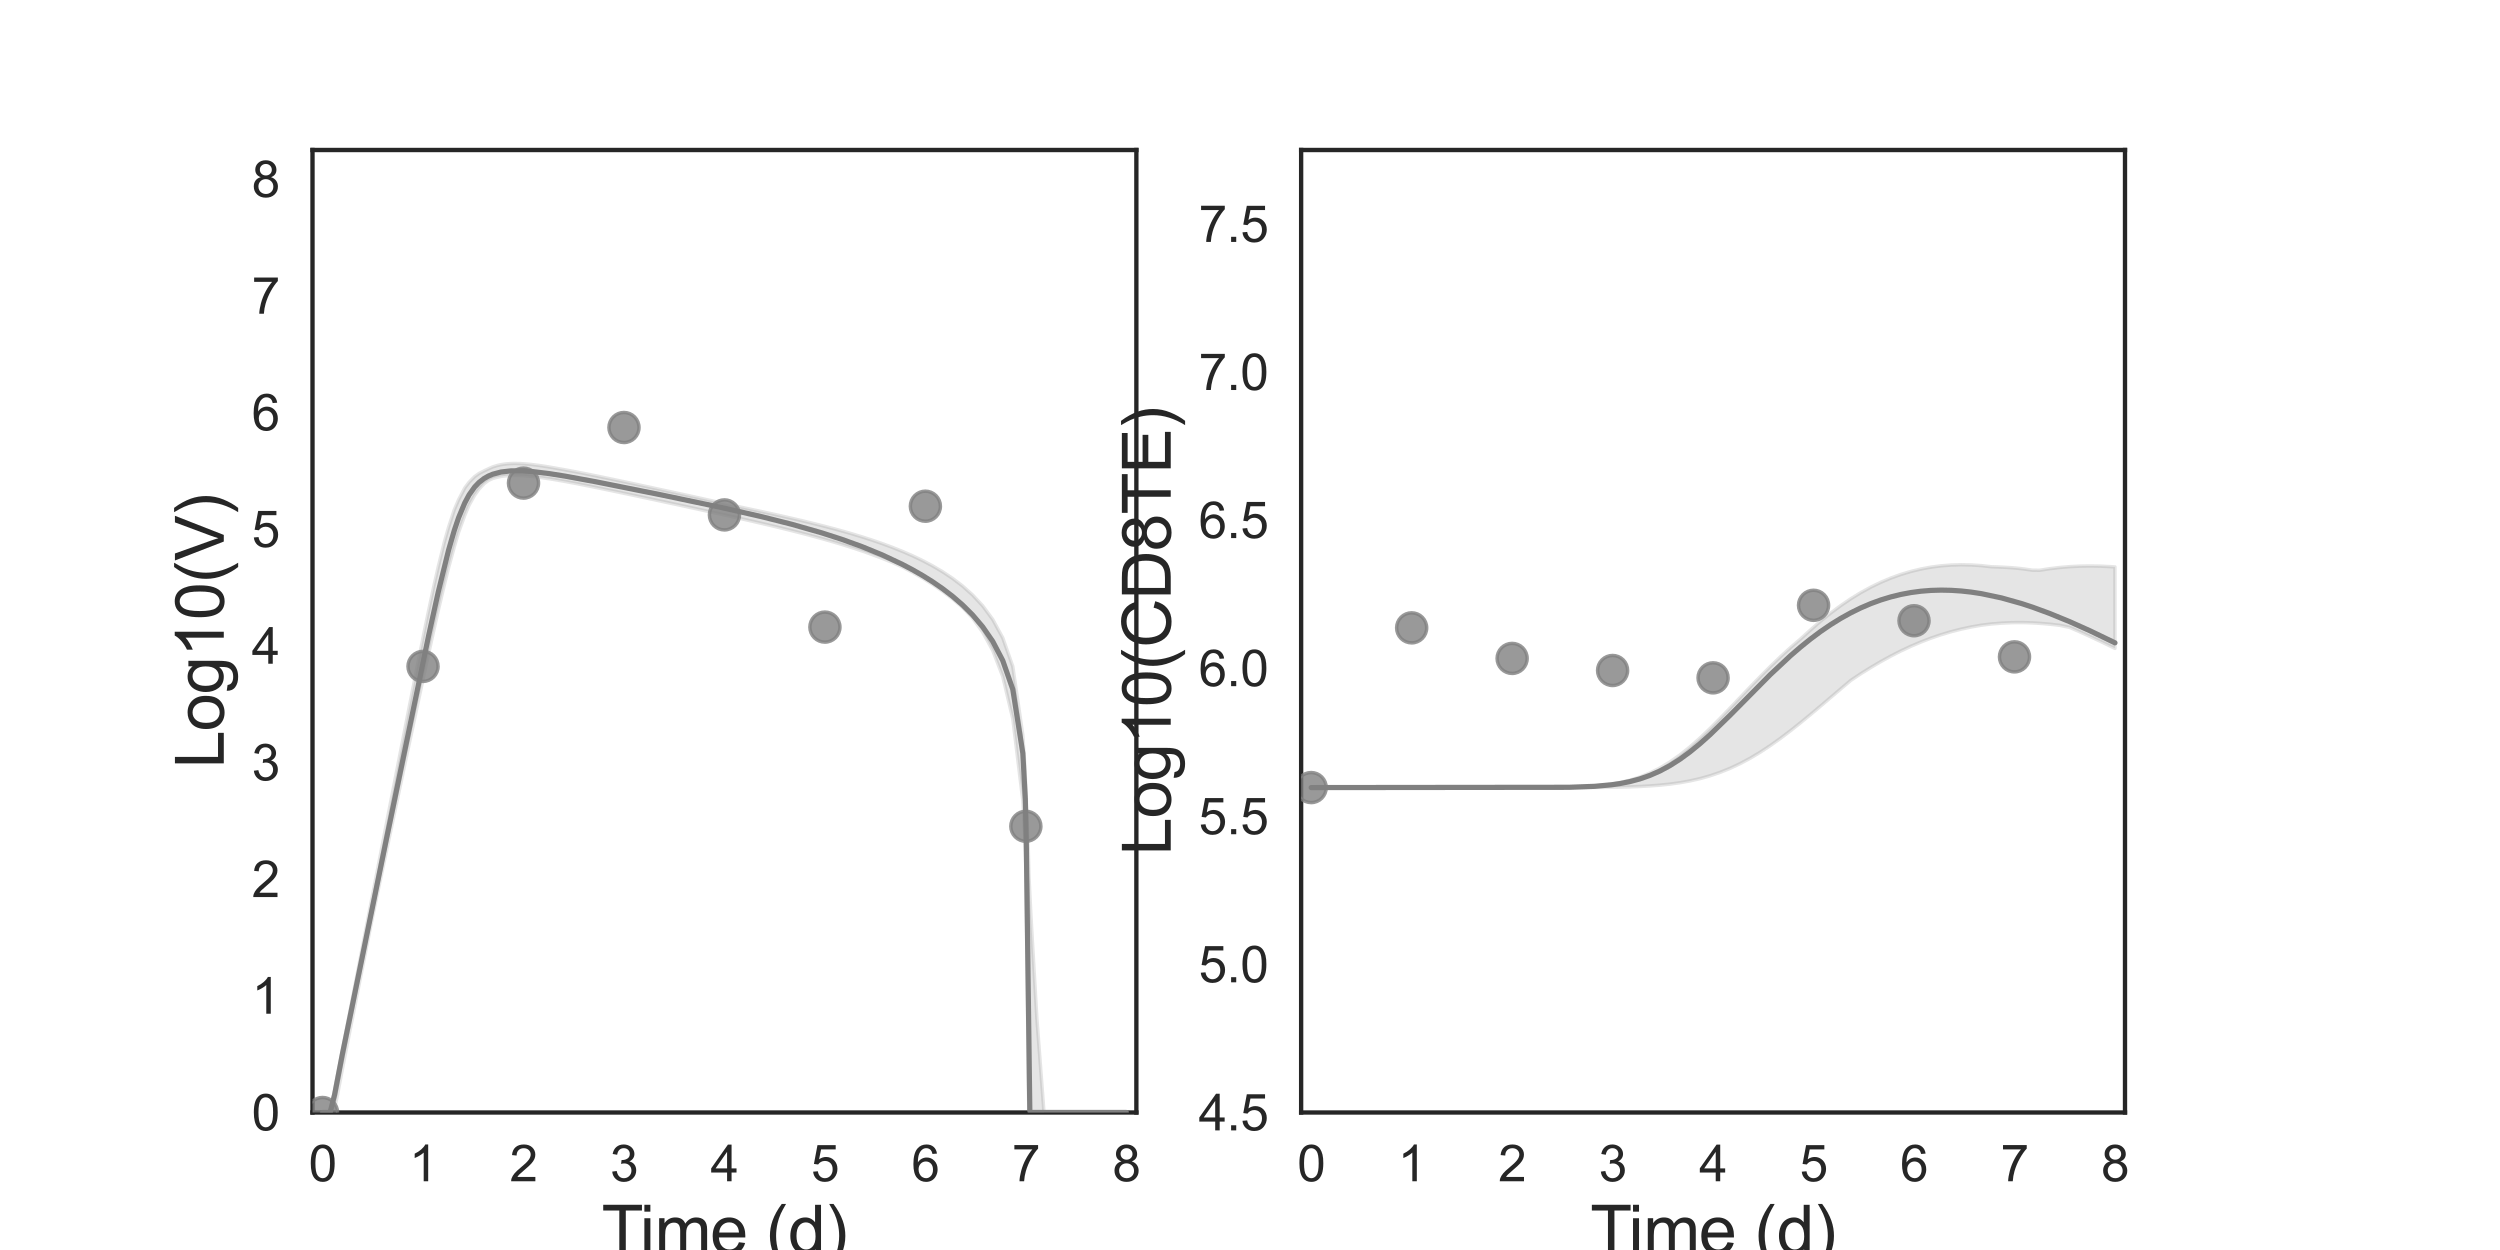 <?xml version="1.0" encoding="utf-8" standalone="no"?>
<!DOCTYPE svg PUBLIC "-//W3C//DTD SVG 1.1//EN"
  "http://www.w3.org/Graphics/SVG/1.1/DTD/svg11.dtd">
<svg xmlns:xlink="http://www.w3.org/1999/xlink" width="720pt" height="360pt" viewBox="0 0 720 360" xmlns="http://www.w3.org/2000/svg" version="1.1">
 <defs>
  <style type="text/css">*{stroke-linejoin: round; stroke-linecap: butt}</style>
 </defs>
 <g id="figure_1">
  <g id="patch_1">
   <path d="M 0 360 
L 720 360 
L 720 0 
L 0 0 
z
" style="fill: #ffffff"/>
  </g>
  <g id="axes_1">
   <g id="patch_2">
    <path d="M 90 320.4 
L 327.273 320.4 
L 327.273 43.2 
L 90 43.2 
z
" style="fill: #ffffff"/>
   </g>
   <g id="matplotlib.axis_1">
    <g id="xtick_1">
     <g id="text_1">
      <!-- 0 -->
      <g style="fill: #262626" transform="translate(88.89 340.207) scale(0.144 -0.144)">
       <defs>
        <path id="ArialMT-30" d="M 266 2259 
Q 266 3072 433 3567 
Q 600 4063 929 4331 
Q 1259 4600 1759 4600 
Q 2128 4600 2406 4451 
Q 2684 4303 2865 4023 
Q 3047 3744 3150 3342 
Q 3253 2941 3253 2259 
Q 3253 1453 3087 958 
Q 2922 463 2592 192 
Q 2263 -78 1759 -78 
Q 1097 -78 719 397 
Q 266 969 266 2259 
z
M 844 2259 
Q 844 1131 1108 757 
Q 1372 384 1759 384 
Q 2147 384 2411 759 
Q 2675 1134 2675 2259 
Q 2675 3391 2411 3762 
Q 2147 4134 1753 4134 
Q 1366 4134 1134 3806 
Q 844 3388 844 2259 
z
" transform="scale(0.016)"/>
       </defs>
       <use xlink:href="#ArialMT-30"/>
      </g>
     </g>
    </g>
    <g id="xtick_2">
     <g id="text_2">
      <!-- 1 -->
      <g style="fill: #262626" transform="translate(117.825 340.207) scale(0.144 -0.144)">
       <defs>
        <path id="ArialMT-31" d="M 2384 0 
L 1822 0 
L 1822 3584 
Q 1619 3391 1289 3197 
Q 959 3003 697 2906 
L 697 3450 
Q 1169 3672 1522 3987 
Q 1875 4303 2022 4600 
L 2384 4600 
L 2384 0 
z
" transform="scale(0.016)"/>
       </defs>
       <use xlink:href="#ArialMT-31"/>
      </g>
     </g>
    </g>
    <g id="xtick_3">
     <g id="text_3">
      <!-- 2 -->
      <g style="fill: #262626" transform="translate(146.761 340.207) scale(0.144 -0.144)">
       <defs>
        <path id="ArialMT-32" d="M 3222 541 
L 3222 0 
L 194 0 
Q 188 203 259 391 
Q 375 700 629 1000 
Q 884 1300 1366 1694 
Q 2113 2306 2375 2664 
Q 2638 3022 2638 3341 
Q 2638 3675 2398 3904 
Q 2159 4134 1775 4134 
Q 1369 4134 1125 3890 
Q 881 3647 878 3216 
L 300 3275 
Q 359 3922 746 4261 
Q 1134 4600 1788 4600 
Q 2447 4600 2831 4234 
Q 3216 3869 3216 3328 
Q 3216 3053 3103 2787 
Q 2991 2522 2730 2228 
Q 2469 1934 1863 1422 
Q 1356 997 1212 845 
Q 1069 694 975 541 
L 3222 541 
z
" transform="scale(0.016)"/>
       </defs>
       <use xlink:href="#ArialMT-32"/>
      </g>
     </g>
    </g>
    <g id="xtick_4">
     <g id="text_4">
      <!-- 3 -->
      <g style="fill: #262626" transform="translate(175.697 340.207) scale(0.144 -0.144)">
       <defs>
        <path id="ArialMT-33" d="M 269 1209 
L 831 1284 
Q 928 806 1161 595 
Q 1394 384 1728 384 
Q 2125 384 2398 659 
Q 2672 934 2672 1341 
Q 2672 1728 2419 1979 
Q 2166 2231 1775 2231 
Q 1616 2231 1378 2169 
L 1441 2663 
Q 1497 2656 1531 2656 
Q 1891 2656 2178 2843 
Q 2466 3031 2466 3422 
Q 2466 3731 2256 3934 
Q 2047 4138 1716 4138 
Q 1388 4138 1169 3931 
Q 950 3725 888 3313 
L 325 3413 
Q 428 3978 793 4289 
Q 1159 4600 1703 4600 
Q 2078 4600 2393 4439 
Q 2709 4278 2876 4000 
Q 3044 3722 3044 3409 
Q 3044 3113 2884 2869 
Q 2725 2625 2413 2481 
Q 2819 2388 3044 2092 
Q 3269 1797 3269 1353 
Q 3269 753 2831 336 
Q 2394 -81 1725 -81 
Q 1122 -81 723 278 
Q 325 638 269 1209 
z
" transform="scale(0.016)"/>
       </defs>
       <use xlink:href="#ArialMT-33"/>
      </g>
     </g>
    </g>
    <g id="xtick_5">
     <g id="text_5">
      <!-- 4 -->
      <g style="fill: #262626" transform="translate(204.632 340.207) scale(0.144 -0.144)">
       <defs>
        <path id="ArialMT-34" d="M 2069 0 
L 2069 1097 
L 81 1097 
L 81 1613 
L 2172 4581 
L 2631 4581 
L 2631 1613 
L 3250 1613 
L 3250 1097 
L 2631 1097 
L 2631 0 
L 2069 0 
z
M 2069 1613 
L 2069 3678 
L 634 1613 
L 2069 1613 
z
" transform="scale(0.016)"/>
       </defs>
       <use xlink:href="#ArialMT-34"/>
      </g>
     </g>
    </g>
    <g id="xtick_6">
     <g id="text_6">
      <!-- 5 -->
      <g style="fill: #262626" transform="translate(233.568 340.207) scale(0.144 -0.144)">
       <defs>
        <path id="ArialMT-35" d="M 266 1200 
L 856 1250 
Q 922 819 1161 601 
Q 1400 384 1738 384 
Q 2144 384 2425 690 
Q 2706 997 2706 1503 
Q 2706 1984 2436 2262 
Q 2166 2541 1728 2541 
Q 1456 2541 1237 2417 
Q 1019 2294 894 2097 
L 366 2166 
L 809 4519 
L 3088 4519 
L 3088 3981 
L 1259 3981 
L 1013 2750 
Q 1425 3038 1878 3038 
Q 2478 3038 2890 2622 
Q 3303 2206 3303 1553 
Q 3303 931 2941 478 
Q 2500 -78 1738 -78 
Q 1113 -78 717 272 
Q 322 622 266 1200 
z
" transform="scale(0.016)"/>
       </defs>
       <use xlink:href="#ArialMT-35"/>
      </g>
     </g>
    </g>
    <g id="xtick_7">
     <g id="text_7">
      <!-- 6 -->
      <g style="fill: #262626" transform="translate(262.504 340.207) scale(0.144 -0.144)">
       <defs>
        <path id="ArialMT-36" d="M 3184 3459 
L 2625 3416 
Q 2550 3747 2413 3897 
Q 2184 4138 1850 4138 
Q 1581 4138 1378 3988 
Q 1113 3794 959 3422 
Q 806 3050 800 2363 
Q 1003 2672 1297 2822 
Q 1591 2972 1913 2972 
Q 2475 2972 2870 2558 
Q 3266 2144 3266 1488 
Q 3266 1056 3080 686 
Q 2894 316 2569 119 
Q 2244 -78 1831 -78 
Q 1128 -78 684 439 
Q 241 956 241 2144 
Q 241 3472 731 4075 
Q 1159 4600 1884 4600 
Q 2425 4600 2770 4297 
Q 3116 3994 3184 3459 
z
M 888 1484 
Q 888 1194 1011 928 
Q 1134 663 1356 523 
Q 1578 384 1822 384 
Q 2178 384 2434 671 
Q 2691 959 2691 1453 
Q 2691 1928 2437 2201 
Q 2184 2475 1800 2475 
Q 1419 2475 1153 2201 
Q 888 1928 888 1484 
z
" transform="scale(0.016)"/>
       </defs>
       <use xlink:href="#ArialMT-36"/>
      </g>
     </g>
    </g>
    <g id="xtick_8">
     <g id="text_8">
      <!-- 7 -->
      <g style="fill: #262626" transform="translate(291.44 340.207) scale(0.144 -0.144)">
       <defs>
        <path id="ArialMT-37" d="M 303 3981 
L 303 4522 
L 3269 4522 
L 3269 4084 
Q 2831 3619 2401 2847 
Q 1972 2075 1738 1259 
Q 1569 684 1522 0 
L 944 0 
Q 953 541 1156 1306 
Q 1359 2072 1739 2783 
Q 2119 3494 2547 3981 
L 303 3981 
z
" transform="scale(0.016)"/>
       </defs>
       <use xlink:href="#ArialMT-37"/>
      </g>
     </g>
    </g>
    <g id="xtick_9">
     <g id="text_9">
      <!-- 8 -->
      <g style="fill: #262626" transform="translate(320.375 340.207) scale(0.144 -0.144)">
       <defs>
        <path id="ArialMT-38" d="M 1131 2484 
Q 781 2613 612 2850 
Q 444 3088 444 3419 
Q 444 3919 803 4259 
Q 1163 4600 1759 4600 
Q 2359 4600 2725 4251 
Q 3091 3903 3091 3403 
Q 3091 3084 2923 2848 
Q 2756 2613 2416 2484 
Q 2838 2347 3058 2040 
Q 3278 1734 3278 1309 
Q 3278 722 2862 322 
Q 2447 -78 1769 -78 
Q 1091 -78 675 323 
Q 259 725 259 1325 
Q 259 1772 486 2073 
Q 713 2375 1131 2484 
z
M 1019 3438 
Q 1019 3113 1228 2906 
Q 1438 2700 1772 2700 
Q 2097 2700 2305 2904 
Q 2513 3109 2513 3406 
Q 2513 3716 2298 3927 
Q 2084 4138 1766 4138 
Q 1444 4138 1231 3931 
Q 1019 3725 1019 3438 
z
M 838 1322 
Q 838 1081 952 856 
Q 1066 631 1291 507 
Q 1516 384 1775 384 
Q 2178 384 2440 643 
Q 2703 903 2703 1303 
Q 2703 1709 2433 1975 
Q 2163 2241 1756 2241 
Q 1359 2241 1098 1978 
Q 838 1716 838 1322 
z
" transform="scale(0.016)"/>
       </defs>
       <use xlink:href="#ArialMT-38"/>
      </g>
     </g>
    </g>
    <g id="text_10">
     <!-- Time (d) -->
     <g style="fill: #262626" transform="translate(173.266 361.046) scale(0.192 -0.192)">
      <defs>
       <path id="ArialMT-54" d="M 1659 0 
L 1659 4041 
L 150 4041 
L 150 4581 
L 3781 4581 
L 3781 4041 
L 2266 4041 
L 2266 0 
L 1659 0 
z
" transform="scale(0.016)"/>
       <path id="ArialMT-69" d="M 425 3934 
L 425 4581 
L 988 4581 
L 988 3934 
L 425 3934 
z
M 425 0 
L 425 3319 
L 988 3319 
L 988 0 
L 425 0 
z
" transform="scale(0.016)"/>
       <path id="ArialMT-6d" d="M 422 0 
L 422 3319 
L 925 3319 
L 925 2853 
Q 1081 3097 1340 3245 
Q 1600 3394 1931 3394 
Q 2300 3394 2536 3241 
Q 2772 3088 2869 2813 
Q 3263 3394 3894 3394 
Q 4388 3394 4653 3120 
Q 4919 2847 4919 2278 
L 4919 0 
L 4359 0 
L 4359 2091 
Q 4359 2428 4304 2576 
Q 4250 2725 4106 2815 
Q 3963 2906 3769 2906 
Q 3419 2906 3187 2673 
Q 2956 2441 2956 1928 
L 2956 0 
L 2394 0 
L 2394 2156 
Q 2394 2531 2256 2718 
Q 2119 2906 1806 2906 
Q 1569 2906 1367 2781 
Q 1166 2656 1075 2415 
Q 984 2175 984 1722 
L 984 0 
L 422 0 
z
" transform="scale(0.016)"/>
       <path id="ArialMT-65" d="M 2694 1069 
L 3275 997 
Q 3138 488 2766 206 
Q 2394 -75 1816 -75 
Q 1088 -75 661 373 
Q 234 822 234 1631 
Q 234 2469 665 2931 
Q 1097 3394 1784 3394 
Q 2450 3394 2872 2941 
Q 3294 2488 3294 1666 
Q 3294 1616 3291 1516 
L 816 1516 
Q 847 969 1125 678 
Q 1403 388 1819 388 
Q 2128 388 2347 550 
Q 2566 713 2694 1069 
z
M 847 1978 
L 2700 1978 
Q 2663 2397 2488 2606 
Q 2219 2931 1791 2931 
Q 1403 2931 1139 2672 
Q 875 2413 847 1978 
z
" transform="scale(0.016)"/>
       <path id="ArialMT-20" transform="scale(0.016)"/>
       <path id="ArialMT-28" d="M 1497 -1347 
Q 1031 -759 709 28 
Q 388 816 388 1659 
Q 388 2403 628 3084 
Q 909 3875 1497 4659 
L 1900 4659 
Q 1522 4009 1400 3731 
Q 1209 3300 1100 2831 
Q 966 2247 966 1656 
Q 966 153 1900 -1347 
L 1497 -1347 
z
" transform="scale(0.016)"/>
       <path id="ArialMT-64" d="M 2575 0 
L 2575 419 
Q 2259 -75 1647 -75 
Q 1250 -75 917 144 
Q 584 363 401 755 
Q 219 1147 219 1656 
Q 219 2153 384 2558 
Q 550 2963 881 3178 
Q 1213 3394 1622 3394 
Q 1922 3394 2156 3267 
Q 2391 3141 2538 2938 
L 2538 4581 
L 3097 4581 
L 3097 0 
L 2575 0 
z
M 797 1656 
Q 797 1019 1065 703 
Q 1334 388 1700 388 
Q 2069 388 2326 689 
Q 2584 991 2584 1609 
Q 2584 2291 2321 2609 
Q 2059 2928 1675 2928 
Q 1300 2928 1048 2622 
Q 797 2316 797 1656 
z
" transform="scale(0.016)"/>
       <path id="ArialMT-29" d="M 791 -1347 
L 388 -1347 
Q 1322 153 1322 1656 
Q 1322 2244 1188 2822 
Q 1081 3291 891 3722 
Q 769 4003 388 4659 
L 791 4659 
Q 1378 3875 1659 3084 
Q 1900 2403 1900 1659 
Q 1900 816 1576 28 
Q 1253 -759 791 -1347 
z
" transform="scale(0.016)"/>
      </defs>
      <use xlink:href="#ArialMT-54"/>
      <use xlink:href="#ArialMT-69" x="57.334"/>
      <use xlink:href="#ArialMT-6d" x="79.551"/>
      <use xlink:href="#ArialMT-65" x="162.852"/>
      <use xlink:href="#ArialMT-20" x="218.467"/>
      <use xlink:href="#ArialMT-28" x="246.25"/>
      <use xlink:href="#ArialMT-64" x="279.551"/>
      <use xlink:href="#ArialMT-29" x="335.166"/>
     </g>
    </g>
   </g>
   <g id="matplotlib.axis_2">
    <g id="ytick_1">
     <g id="text_11">
      <!-- 0 -->
      <g style="fill: #262626" transform="translate(72.492 325.554) scale(0.144 -0.144)">
       <use xlink:href="#ArialMT-30"/>
      </g>
     </g>
    </g>
    <g id="ytick_2">
     <g id="text_12">
      <!-- 1 -->
      <g style="fill: #262626" transform="translate(72.492 291.954) scale(0.144 -0.144)">
       <use xlink:href="#ArialMT-31"/>
      </g>
     </g>
    </g>
    <g id="ytick_3">
     <g id="text_13">
      <!-- 2 -->
      <g style="fill: #262626" transform="translate(72.492 258.354) scale(0.144 -0.144)">
       <use xlink:href="#ArialMT-32"/>
      </g>
     </g>
    </g>
    <g id="ytick_4">
     <g id="text_14">
      <!-- 3 -->
      <g style="fill: #262626" transform="translate(72.492 224.754) scale(0.144 -0.144)">
       <use xlink:href="#ArialMT-33"/>
      </g>
     </g>
    </g>
    <g id="ytick_5">
     <g id="text_15">
      <!-- 4 -->
      <g style="fill: #262626" transform="translate(72.492 191.154) scale(0.144 -0.144)">
       <use xlink:href="#ArialMT-34"/>
      </g>
     </g>
    </g>
    <g id="ytick_6">
     <g id="text_16">
      <!-- 5 -->
      <g style="fill: #262626" transform="translate(72.492 157.554) scale(0.144 -0.144)">
       <use xlink:href="#ArialMT-35"/>
      </g>
     </g>
    </g>
    <g id="ytick_7">
     <g id="text_17">
      <!-- 6 -->
      <g style="fill: #262626" transform="translate(72.492 123.954) scale(0.144 -0.144)">
       <use xlink:href="#ArialMT-36"/>
      </g>
     </g>
    </g>
    <g id="ytick_8">
     <g id="text_18">
      <!-- 7 -->
      <g style="fill: #262626" transform="translate(72.492 90.354) scale(0.144 -0.144)">
       <use xlink:href="#ArialMT-37"/>
      </g>
     </g>
    </g>
    <g id="ytick_9">
     <g id="text_19">
      <!-- 8 -->
      <g style="fill: #262626" transform="translate(72.492 56.754) scale(0.144 -0.144)">
       <use xlink:href="#ArialMT-38"/>
      </g>
     </g>
    </g>
    <g id="text_20">
     <!-- Log10(V) -->
     <g style="fill: #262626" transform="translate(64.451 221.289) rotate(-90) scale(0.192 -0.192)">
      <defs>
       <path id="ArialMT-4c" d="M 469 0 
L 469 4581 
L 1075 4581 
L 1075 541 
L 3331 541 
L 3331 0 
L 469 0 
z
" transform="scale(0.016)"/>
       <path id="ArialMT-6f" d="M 213 1659 
Q 213 2581 725 3025 
Q 1153 3394 1769 3394 
Q 2453 3394 2887 2945 
Q 3322 2497 3322 1706 
Q 3322 1066 3130 698 
Q 2938 331 2570 128 
Q 2203 -75 1769 -75 
Q 1072 -75 642 372 
Q 213 819 213 1659 
z
M 791 1659 
Q 791 1022 1069 705 
Q 1347 388 1769 388 
Q 2188 388 2466 706 
Q 2744 1025 2744 1678 
Q 2744 2294 2464 2611 
Q 2184 2928 1769 2928 
Q 1347 2928 1069 2612 
Q 791 2297 791 1659 
z
" transform="scale(0.016)"/>
       <path id="ArialMT-67" d="M 319 -275 
L 866 -356 
Q 900 -609 1056 -725 
Q 1266 -881 1628 -881 
Q 2019 -881 2231 -725 
Q 2444 -569 2519 -288 
Q 2563 -116 2559 434 
Q 2191 0 1641 0 
Q 956 0 581 494 
Q 206 988 206 1678 
Q 206 2153 378 2554 
Q 550 2956 876 3175 
Q 1203 3394 1644 3394 
Q 2231 3394 2613 2919 
L 2613 3319 
L 3131 3319 
L 3131 450 
Q 3131 -325 2973 -648 
Q 2816 -972 2473 -1159 
Q 2131 -1347 1631 -1347 
Q 1038 -1347 672 -1080 
Q 306 -813 319 -275 
z
M 784 1719 
Q 784 1066 1043 766 
Q 1303 466 1694 466 
Q 2081 466 2343 764 
Q 2606 1063 2606 1700 
Q 2606 2309 2336 2618 
Q 2066 2928 1684 2928 
Q 1309 2928 1046 2623 
Q 784 2319 784 1719 
z
" transform="scale(0.016)"/>
       <path id="ArialMT-56" d="M 1803 0 
L 28 4581 
L 684 4581 
L 1875 1253 
Q 2019 853 2116 503 
Q 2222 878 2363 1253 
L 3600 4581 
L 4219 4581 
L 2425 0 
L 1803 0 
z
" transform="scale(0.016)"/>
      </defs>
      <use xlink:href="#ArialMT-4c"/>
      <use xlink:href="#ArialMT-6f" x="55.615"/>
      <use xlink:href="#ArialMT-67" x="111.23"/>
      <use xlink:href="#ArialMT-31" x="166.846"/>
      <use xlink:href="#ArialMT-30" x="222.461"/>
      <use xlink:href="#ArialMT-28" x="278.076"/>
      <use xlink:href="#ArialMT-56" x="311.377"/>
      <use xlink:href="#ArialMT-29" x="378.076"/>
     </g>
    </g>
   </g>
   <g id="patch_3">
    <path d="M 90 320.4 
L 90 43.2 
" style="fill: none; stroke: #262626; stroke-width: 1.25; stroke-linejoin: miter; stroke-linecap: square"/>
   </g>
   <g id="patch_4">
    <path d="M 327.273 320.4 
L 327.273 43.2 
" style="fill: none; stroke: #262626; stroke-width: 1.25; stroke-linejoin: miter; stroke-linecap: square"/>
   </g>
   <g id="patch_5">
    <path d="M 90 320.4 
L 327.273 320.4 
" style="fill: none; stroke: #262626; stroke-width: 1.25; stroke-linejoin: miter; stroke-linecap: square"/>
   </g>
   <g id="patch_6">
    <path d="M 90 43.2 
L 327.273 43.2 
" style="fill: none; stroke: #262626; stroke-width: 1.25; stroke-linejoin: miter; stroke-linecap: square"/>
   </g>
   <g id="PolyCollection_1">
    <defs>
     <path id="m9d2d54b32c" d="M 92.894 -39.6 
L 92.894 -39.6 
L 92.894 -39.6 
L 92.898 -39.6 
L 92.936 -39.6 
L 93.047 -39.6 
L 93.158 -39.6 
L 93.438 -39.6 
L 93.732 -39.6 
L 94.53 -39.6 
L 95.061 -39.6 
L 96.368 -40.96 
L 97.078 -44.052 
L 98.619 -52.154 
L 99.436 -56.317 
L 100.956 -64.028 
L 101.87 -68.621 
L 103.431 -76.501 
L 104.418 -81.453 
L 105.982 -89.349 
L 107.027 -94.594 
L 108.598 -102.17 
L 109.687 -107.301 
L 111.431 -115.528 
L 112.506 -120.591 
L 114.014 -127.71 
L 115.14 -133.022 
L 116.797 -140.808 
L 117.92 -146.082 
L 119.461 -153.297 
L 120.618 -158.704 
L 122.29 -166.444 
L 123.445 -171.75 
L 125.041 -178.94 
L 126.237 -184.251 
L 127.986 -191.628 
L 129.193 -196.511 
L 130.832 -202.493 
L 132.071 -206.676 
L 133.845 -211.571 
L 135.104 -214.547 
L 136.71 -217.398 
L 137.944 -219.119 
L 139.429 -220.712 
L 140.637 -221.619 
L 141.908 -222.202 
L 143.179 -222.556 
L 144.288 -222.779 
L 145.396 -222.931 
L 146.249 -223.008 
L 147.073 -223.052 
L 147.771 -223.068 
L 148.489 -223.073 
L 149.069 -223.065 
L 149.597 -223.048 
L 150.124 -223.025 
L 150.556 -223.006 
L 151.042 -222.974 
L 151.431 -222.947 
L 152.758 -222.833 
L 153.304 -222.776 
L 155.178 -222.555 
L 155.982 -222.448 
L 158.161 -222.123 
L 159.185 -221.964 
L 161.579 -221.553 
L 162.801 -221.336 
L 165.695 -220.791 
L 167.086 -220.524 
L 169.98 -219.947 
L 171.61 -219.618 
L 174.504 -219.021 
L 176.457 -218.616 
L 179.35 -218.008 
L 181.726 -217.506 
L 184.62 -216.891 
L 187.514 -216.274 
L 190.407 -215.655 
L 193.301 -215.033 
L 196.194 -214.409 
L 199.088 -213.783 
L 201.981 -213.154 
L 204.875 -212.522 
L 207.769 -211.885 
L 210.662 -211.242 
L 213.556 -210.593 
L 216.449 -209.934 
L 219.343 -209.265 
L 222.236 -208.584 
L 225.13 -207.886 
L 228.024 -207.17 
L 230.917 -206.433 
L 233.811 -205.67 
L 236.704 -204.878 
L 239.598 -204.052 
L 242.491 -203.186 
L 245.385 -202.276 
L 248.279 -201.315 
L 251.172 -200.294 
L 254.066 -199.206 
L 256.959 -198.04 
L 259.853 -196.731 
L 262.746 -195.206 
L 265.64 -193.553 
L 268.534 -191.748 
L 271.427 -189.761 
L 274.321 -187.55 
L 277.214 -185.058 
L 280.108 -181.994 
L 283.001 -177.951 
L 285.895 -172.687 
L 288.789 -165.173 
L 291.682 -152.979 
L 294.576 -129.394 
L 295.154 -118.521 
L 295.198 -117.312 
L 295.287 -114.894 
L 295.377 -112.206 
L 295.437 -109.898 
L 295.442 -109.563 
L 295.488 -106.203 
L 295.491 -105.99 
L 295.52 -103.865 
L 295.522 -103.714 
L 295.543 -102.2 
L 295.544 -102.093 
L 295.558 -101.024 
L 295.584 -99.11 
L 295.597 -98.153 
L 295.605 -97.597 
L 295.605 -97.566 
L 295.61 -97.258 
L 295.616 -96.756 
L 295.625 -96.113 
L 295.628 -95.93 
L 295.632 -95.591 
L 295.641 -94.958 
L 295.656 -93.806 
L 295.703 -90.306 
L 295.812 -81.721 
L 295.938 -69.359 
L 296.133 -48.836 
L 296.329 -39.6 
L 296.586 -39.6 
L 296.843 -39.6 
L 297.147 -39.6 
L 297.481 -39.6 
L 297.92 -39.6 
L 298.638 -39.6 
L 300.669 -39.6 
L 302.7 -39.6 
L 305.577 -39.6 
L 308.454 -39.6 
L 311.348 -39.6 
L 314.241 -39.6 
L 317.135 -39.6 
L 320.028 -39.6 
L 322.922 -39.6 
L 324.379 -39.6 
L 324.379 -39.6 
L 324.379 -39.6 
L 322.922 -39.6 
L 320.028 -39.6 
L 317.135 -39.6 
L 314.241 -39.6 
L 311.348 -39.6 
L 308.454 -39.6 
L 305.577 -39.6 
L 302.7 -39.6 
L 300.669 -39.6 
L 298.638 -66.439 
L 297.92 -78.712 
L 297.481 -86.287 
L 297.147 -92.033 
L 296.843 -97.574 
L 296.586 -102.633 
L 296.329 -108.008 
L 296.133 -115.618 
L 295.938 -120.519 
L 295.812 -123.677 
L 295.703 -126.407 
L 295.656 -127.572 
L 295.641 -127.964 
L 295.632 -128.195 
L 295.628 -128.295 
L 295.625 -128.357 
L 295.616 -128.575 
L 295.61 -128.746 
L 295.605 -128.864 
L 295.605 -128.878 
L 295.597 -129.135 
L 295.584 -129.578 
L 295.558 -130.462 
L 295.544 -130.751 
L 295.543 -130.771 
L 295.522 -131.054 
L 295.52 -131.082 
L 295.491 -131.873 
L 295.488 -131.953 
L 295.442 -132.974 
L 295.437 -133.062 
L 295.377 -134.405 
L 295.287 -136.412 
L 295.198 -138.409 
L 295.154 -139.395 
L 294.576 -148.266 
L 291.682 -168.063 
L 288.789 -176.308 
L 285.895 -181.611 
L 283.001 -185.535 
L 280.108 -188.651 
L 277.214 -191.235 
L 274.321 -193.441 
L 271.427 -195.362 
L 268.534 -197.062 
L 265.64 -198.586 
L 262.746 -199.964 
L 259.853 -201.222 
L 256.959 -202.379 
L 254.066 -203.449 
L 251.172 -204.445 
L 248.279 -205.378 
L 245.385 -206.256 
L 242.491 -207.086 
L 239.598 -207.876 
L 236.704 -208.631 
L 233.811 -209.355 
L 230.917 -210.054 
L 228.024 -210.731 
L 225.13 -211.389 
L 222.236 -212.033 
L 219.343 -212.663 
L 216.449 -213.283 
L 213.556 -213.895 
L 210.662 -214.514 
L 207.769 -215.163 
L 204.875 -215.806 
L 201.981 -216.445 
L 199.088 -217.08 
L 196.194 -217.712 
L 193.301 -218.342 
L 190.407 -218.969 
L 187.514 -219.594 
L 184.62 -220.217 
L 181.726 -220.838 
L 179.35 -221.344 
L 176.457 -221.956 
L 174.504 -222.364 
L 171.61 -222.963 
L 169.98 -223.294 
L 167.086 -223.871 
L 165.695 -224.139 
L 162.801 -224.68 
L 161.579 -224.894 
L 159.185 -225.325 
L 158.161 -225.5 
L 155.982 -225.848 
L 155.178 -225.961 
L 153.304 -226.202 
L 152.758 -226.259 
L 151.431 -226.385 
L 151.042 -226.415 
L 150.556 -226.447 
L 150.124 -226.471 
L 149.597 -226.494 
L 149.069 -226.51 
L 148.489 -226.517 
L 147.771 -226.513 
L 147.073 -226.49 
L 146.249 -226.439 
L 145.396 -226.351 
L 144.288 -226.182 
L 143.179 -225.933 
L 141.908 -225.531 
L 140.637 -224.971 
L 139.429 -224.395 
L 137.944 -223.632 
L 136.71 -222.745 
L 135.104 -221.123 
L 133.845 -219.454 
L 132.071 -216.066 
L 130.832 -213.178 
L 129.193 -208.171 
L 127.986 -203.96 
L 126.237 -196.838 
L 125.041 -191.621 
L 123.445 -184.163 
L 122.29 -178.6 
L 120.618 -170.313 
L 119.461 -164.509 
L 117.92 -156.709 
L 116.797 -150.992 
L 115.14 -142.518 
L 114.014 -136.751 
L 112.506 -129.02 
L 111.431 -123.51 
L 109.687 -114.534 
L 108.598 -108.943 
L 107.027 -100.864 
L 105.982 -95.504 
L 104.418 -87.458 
L 103.431 -82.4 
L 101.87 -74.368 
L 100.956 -69.681 
L 99.436 -61.823 
L 98.619 -57.672 
L 97.078 -49.882 
L 96.368 -46.07 
L 95.061 -39.68 
L 94.53 -39.6 
L 93.732 -39.6 
L 93.438 -39.6 
L 93.158 -39.6 
L 93.047 -39.6 
L 92.936 -39.6 
L 92.898 -39.6 
L 92.894 -39.6 
L 92.894 -39.6 
z
" style="stroke: #808080; stroke-opacity: 0.2"/>
    </defs>
    <g clip-path="url(#p2ca2569135)">
     <use xlink:href="#m9d2d54b32c" x="0" y="360" style="fill: #808080; fill-opacity: 0.2; stroke: #808080; stroke-opacity: 0.2"/>
    </g>
   </g>
   <g id="PathCollection_1">
    <defs>
     <path id="m89af85f00e" d="M 0 4.33 
C 1.148 4.33 2.25 3.874 3.062 3.062 
C 3.874 2.25 4.33 1.148 4.33 0 
C 4.33 -1.148 3.874 -2.25 3.062 -3.062 
C 2.25 -3.874 1.148 -4.33 0 -4.33 
C -1.148 -4.33 -2.25 -3.874 -3.062 -3.062 
C -3.874 -2.25 -4.33 -1.148 -4.33 0 
C -4.33 1.148 -3.874 2.25 -3.062 3.062 
C -2.25 3.874 -1.148 4.33 0 4.33 
z
" style="stroke: #808080; stroke-opacity: 0.8"/>
    </defs>
    <g clip-path="url(#p2ca2569135)">
     <use xlink:href="#m89af85f00e" x="92.894" y="320.4" style="fill: #808080; fill-opacity: 0.8; stroke: #808080; stroke-opacity: 0.8"/>
     <use xlink:href="#m89af85f00e" x="121.829" y="191.916" style="fill: #808080; fill-opacity: 0.8; stroke: #808080; stroke-opacity: 0.8"/>
     <use xlink:href="#m89af85f00e" x="150.765" y="139.134" style="fill: #808080; fill-opacity: 0.8; stroke: #808080; stroke-opacity: 0.8"/>
     <use xlink:href="#m89af85f00e" x="179.701" y="123.122" style="fill: #808080; fill-opacity: 0.8; stroke: #808080; stroke-opacity: 0.8"/>
     <use xlink:href="#m89af85f00e" x="208.636" y="148.291" style="fill: #808080; fill-opacity: 0.8; stroke: #808080; stroke-opacity: 0.8"/>
     <use xlink:href="#m89af85f00e" x="237.572" y="180.605" style="fill: #808080; fill-opacity: 0.8; stroke: #808080; stroke-opacity: 0.8"/>
     <use xlink:href="#m89af85f00e" x="266.508" y="145.788" style="fill: #808080; fill-opacity: 0.8; stroke: #808080; stroke-opacity: 0.8"/>
     <use xlink:href="#m89af85f00e" x="295.443" y="237.969" style="fill: #808080; fill-opacity: 0.8; stroke: #808080; stroke-opacity: 0.8"/>
    </g>
   </g>
   <g id="line2d_1">
    <path d="M 92.894 320.4 
L 95.061 320.4 
L 96.368 315.264 
L 98.619 303.515 
L 111.431 240.941 
L 123.445 183.05 
L 126.237 170.428 
L 129.193 158.427 
L 130.832 152.775 
L 132.071 149.11 
L 133.845 144.856 
L 135.104 142.513 
L 136.71 140.247 
L 137.944 138.955 
L 139.429 137.802 
L 140.637 137.115 
L 141.908 136.577 
L 144.288 135.942 
L 147.073 135.621 
L 150.124 135.6 
L 153.304 135.809 
L 158.161 136.398 
L 162.801 137.136 
L 171.61 138.756 
L 190.407 142.518 
L 207.769 146.164 
L 219.343 148.799 
L 228.024 150.993 
L 236.704 153.475 
L 242.491 155.347 
L 248.279 157.442 
L 254.066 159.813 
L 259.853 162.534 
L 262.746 164.057 
L 265.64 165.71 
L 268.534 167.516 
L 271.427 169.507 
L 274.321 171.724 
L 277.214 174.228 
L 280.108 177.11 
L 283.001 180.517 
L 285.895 184.712 
L 288.789 190.236 
L 291.682 198.527 
L 294.576 216.941 
L 295.287 230.1 
L 295.584 243.382 
L 296.586 319.764 
L 296.843 320.4 
L 324.379 320.4 
L 324.379 320.4 
" clip-path="url(#p2ca2569135)" style="fill: none; stroke: #808080; stroke-width: 1.5; stroke-linecap: round"/>
   </g>
  </g>
  <g id="axes_2">
   <g id="patch_7">
    <path d="M 374.727 320.4 
L 612 320.4 
L 612 43.2 
L 374.727 43.2 
z
" style="fill: #ffffff"/>
   </g>
   <g id="matplotlib.axis_3">
    <g id="xtick_10">
     <g id="text_21">
      <!-- 0 -->
      <g style="fill: #262626" transform="translate(373.617 340.207) scale(0.144 -0.144)">
       <use xlink:href="#ArialMT-30"/>
      </g>
     </g>
    </g>
    <g id="xtick_11">
     <g id="text_22">
      <!-- 1 -->
      <g style="fill: #262626" transform="translate(402.553 340.207) scale(0.144 -0.144)">
       <use xlink:href="#ArialMT-31"/>
      </g>
     </g>
    </g>
    <g id="xtick_12">
     <g id="text_23">
      <!-- 2 -->
      <g style="fill: #262626" transform="translate(431.488 340.207) scale(0.144 -0.144)">
       <use xlink:href="#ArialMT-32"/>
      </g>
     </g>
    </g>
    <g id="xtick_13">
     <g id="text_24">
      <!-- 3 -->
      <g style="fill: #262626" transform="translate(460.424 340.207) scale(0.144 -0.144)">
       <use xlink:href="#ArialMT-33"/>
      </g>
     </g>
    </g>
    <g id="xtick_14">
     <g id="text_25">
      <!-- 4 -->
      <g style="fill: #262626" transform="translate(489.36 340.207) scale(0.144 -0.144)">
       <use xlink:href="#ArialMT-34"/>
      </g>
     </g>
    </g>
    <g id="xtick_15">
     <g id="text_26">
      <!-- 5 -->
      <g style="fill: #262626" transform="translate(518.295 340.207) scale(0.144 -0.144)">
       <use xlink:href="#ArialMT-35"/>
      </g>
     </g>
    </g>
    <g id="xtick_16">
     <g id="text_27">
      <!-- 6 -->
      <g style="fill: #262626" transform="translate(547.231 340.207) scale(0.144 -0.144)">
       <use xlink:href="#ArialMT-36"/>
      </g>
     </g>
    </g>
    <g id="xtick_17">
     <g id="text_28">
      <!-- 7 -->
      <g style="fill: #262626" transform="translate(576.167 340.207) scale(0.144 -0.144)">
       <use xlink:href="#ArialMT-37"/>
      </g>
     </g>
    </g>
    <g id="xtick_18">
     <g id="text_29">
      <!-- 8 -->
      <g style="fill: #262626" transform="translate(605.103 340.207) scale(0.144 -0.144)">
       <use xlink:href="#ArialMT-38"/>
      </g>
     </g>
    </g>
    <g id="text_30">
     <!-- Time (d) -->
     <g style="fill: #262626" transform="translate(457.994 361.046) scale(0.192 -0.192)">
      <use xlink:href="#ArialMT-54"/>
      <use xlink:href="#ArialMT-69" x="57.334"/>
      <use xlink:href="#ArialMT-6d" x="79.551"/>
      <use xlink:href="#ArialMT-65" x="162.852"/>
      <use xlink:href="#ArialMT-20" x="218.467"/>
      <use xlink:href="#ArialMT-28" x="246.25"/>
      <use xlink:href="#ArialMT-64" x="279.551"/>
      <use xlink:href="#ArialMT-29" x="335.166"/>
     </g>
    </g>
   </g>
   <g id="matplotlib.axis_4">
    <g id="ytick_10">
     <g id="text_31">
      <!-- 4.5 -->
      <g style="fill: #262626" transform="translate(345.211 325.554) scale(0.144 -0.144)">
       <defs>
        <path id="ArialMT-2e" d="M 581 0 
L 581 641 
L 1222 641 
L 1222 0 
L 581 0 
z
" transform="scale(0.016)"/>
       </defs>
       <use xlink:href="#ArialMT-34"/>
       <use xlink:href="#ArialMT-2e" x="55.615"/>
       <use xlink:href="#ArialMT-35" x="83.398"/>
      </g>
     </g>
    </g>
    <g id="ytick_11">
     <g id="text_32">
      <!-- 5.0 -->
      <g style="fill: #262626" transform="translate(345.211 282.907) scale(0.144 -0.144)">
       <use xlink:href="#ArialMT-35"/>
       <use xlink:href="#ArialMT-2e" x="55.615"/>
       <use xlink:href="#ArialMT-30" x="83.398"/>
      </g>
     </g>
    </g>
    <g id="ytick_12">
     <g id="text_33">
      <!-- 5.5 -->
      <g style="fill: #262626" transform="translate(345.211 240.261) scale(0.144 -0.144)">
       <use xlink:href="#ArialMT-35"/>
       <use xlink:href="#ArialMT-2e" x="55.615"/>
       <use xlink:href="#ArialMT-35" x="83.398"/>
      </g>
     </g>
    </g>
    <g id="ytick_13">
     <g id="text_34">
      <!-- 6.0 -->
      <g style="fill: #262626" transform="translate(345.211 197.615) scale(0.144 -0.144)">
       <use xlink:href="#ArialMT-36"/>
       <use xlink:href="#ArialMT-2e" x="55.615"/>
       <use xlink:href="#ArialMT-30" x="83.398"/>
      </g>
     </g>
    </g>
    <g id="ytick_14">
     <g id="text_35">
      <!-- 6.5 -->
      <g style="fill: #262626" transform="translate(345.211 154.969) scale(0.144 -0.144)">
       <use xlink:href="#ArialMT-36"/>
       <use xlink:href="#ArialMT-2e" x="55.615"/>
       <use xlink:href="#ArialMT-35" x="83.398"/>
      </g>
     </g>
    </g>
    <g id="ytick_15">
     <g id="text_36">
      <!-- 7.0 -->
      <g style="fill: #262626" transform="translate(345.211 112.323) scale(0.144 -0.144)">
       <use xlink:href="#ArialMT-37"/>
       <use xlink:href="#ArialMT-2e" x="55.615"/>
       <use xlink:href="#ArialMT-30" x="83.398"/>
      </g>
     </g>
    </g>
    <g id="ytick_16">
     <g id="text_37">
      <!-- 7.5 -->
      <g style="fill: #262626" transform="translate(345.211 69.677) scale(0.144 -0.144)">
       <use xlink:href="#ArialMT-37"/>
       <use xlink:href="#ArialMT-2e" x="55.615"/>
       <use xlink:href="#ArialMT-35" x="83.398"/>
      </g>
     </g>
    </g>
    <g id="text_38">
     <!-- Log10(CD8TE) -->
     <g style="fill: #262626" transform="translate(337.17 246.357) rotate(-90) scale(0.192 -0.192)">
      <defs>
       <path id="ArialMT-43" d="M 3763 1606 
L 4369 1453 
Q 4178 706 3683 314 
Q 3188 -78 2472 -78 
Q 1731 -78 1267 223 
Q 803 525 561 1097 
Q 319 1669 319 2325 
Q 319 3041 592 3573 
Q 866 4106 1370 4382 
Q 1875 4659 2481 4659 
Q 3169 4659 3637 4309 
Q 4106 3959 4291 3325 
L 3694 3184 
Q 3534 3684 3231 3912 
Q 2928 4141 2469 4141 
Q 1941 4141 1586 3887 
Q 1231 3634 1087 3207 
Q 944 2781 944 2328 
Q 944 1744 1114 1308 
Q 1284 872 1643 656 
Q 2003 441 2422 441 
Q 2931 441 3284 734 
Q 3638 1028 3763 1606 
z
" transform="scale(0.016)"/>
       <path id="ArialMT-44" d="M 494 0 
L 494 4581 
L 2072 4581 
Q 2606 4581 2888 4516 
Q 3281 4425 3559 4188 
Q 3922 3881 4101 3404 
Q 4281 2928 4281 2316 
Q 4281 1794 4159 1391 
Q 4038 988 3847 723 
Q 3656 459 3429 307 
Q 3203 156 2883 78 
Q 2563 0 2147 0 
L 494 0 
z
M 1100 541 
L 2078 541 
Q 2531 541 2789 625 
Q 3047 709 3200 863 
Q 3416 1078 3536 1442 
Q 3656 1806 3656 2325 
Q 3656 3044 3420 3430 
Q 3184 3816 2847 3947 
Q 2603 4041 2063 4041 
L 1100 4041 
L 1100 541 
z
" transform="scale(0.016)"/>
       <path id="ArialMT-45" d="M 506 0 
L 506 4581 
L 3819 4581 
L 3819 4041 
L 1113 4041 
L 1113 2638 
L 3647 2638 
L 3647 2100 
L 1113 2100 
L 1113 541 
L 3925 541 
L 3925 0 
L 506 0 
z
" transform="scale(0.016)"/>
      </defs>
      <use xlink:href="#ArialMT-4c"/>
      <use xlink:href="#ArialMT-6f" x="55.615"/>
      <use xlink:href="#ArialMT-67" x="111.23"/>
      <use xlink:href="#ArialMT-31" x="166.846"/>
      <use xlink:href="#ArialMT-30" x="222.461"/>
      <use xlink:href="#ArialMT-28" x="278.076"/>
      <use xlink:href="#ArialMT-43" x="311.377"/>
      <use xlink:href="#ArialMT-44" x="383.594"/>
      <use xlink:href="#ArialMT-38" x="455.811"/>
      <use xlink:href="#ArialMT-54" x="511.426"/>
      <use xlink:href="#ArialMT-45" x="572.51"/>
      <use xlink:href="#ArialMT-29" x="639.209"/>
     </g>
    </g>
   </g>
   <g id="patch_8">
    <path d="M 374.727 320.4 
L 374.727 43.2 
" style="fill: none; stroke: #262626; stroke-width: 1.25; stroke-linejoin: miter; stroke-linecap: square"/>
   </g>
   <g id="patch_9">
    <path d="M 612 320.4 
L 612 43.2 
" style="fill: none; stroke: #262626; stroke-width: 1.25; stroke-linejoin: miter; stroke-linecap: square"/>
   </g>
   <g id="patch_10">
    <path d="M 374.727 320.4 
L 612 320.4 
" style="fill: none; stroke: #262626; stroke-width: 1.25; stroke-linejoin: miter; stroke-linecap: square"/>
   </g>
   <g id="patch_11">
    <path d="M 374.727 43.2 
L 612 43.2 
" style="fill: none; stroke: #262626; stroke-width: 1.25; stroke-linejoin: miter; stroke-linecap: square"/>
   </g>
   <g id="PolyCollection_2">
    <defs>
     <path id="md49b36094d" d="M 377.621 -133.178 
L 377.621 -133.178 
L 377.621 -133.178 
L 377.625 -133.178 
L 377.663 -133.178 
L 377.774 -133.178 
L 377.886 -133.178 
L 378.165 -133.178 
L 378.46 -133.178 
L 379.257 -133.178 
L 379.788 -133.178 
L 381.095 -133.178 
L 381.805 -133.178 
L 383.346 -133.178 
L 384.163 -133.178 
L 385.684 -133.178 
L 386.598 -133.178 
L 388.158 -133.178 
L 389.145 -133.178 
L 390.709 -133.178 
L 391.754 -133.178 
L 393.326 -133.178 
L 394.415 -133.178 
L 396.158 -133.178 
L 397.234 -133.178 
L 398.741 -133.178 
L 399.868 -133.178 
L 401.524 -133.178 
L 402.648 -133.178 
L 404.188 -133.178 
L 405.345 -133.178 
L 407.018 -133.178 
L 408.173 -133.178 
L 409.768 -133.178 
L 410.965 -133.178 
L 412.714 -133.178 
L 413.92 -133.178 
L 415.56 -133.178 
L 416.798 -133.178 
L 418.572 -133.178 
L 419.831 -133.178 
L 421.437 -133.178 
L 422.671 -133.178 
L 424.156 -133.178 
L 425.364 -133.178 
L 426.635 -133.178 
L 427.906 -133.178 
L 429.015 -133.178 
L 430.124 -133.178 
L 430.976 -133.178 
L 431.801 -133.178 
L 432.499 -133.178 
L 433.217 -133.178 
L 433.797 -133.178 
L 434.324 -133.178 
L 434.851 -133.178 
L 435.284 -133.178 
L 435.769 -133.178 
L 436.158 -133.178 
L 437.485 -133.179 
L 438.032 -133.179 
L 439.905 -133.179 
L 440.709 -133.179 
L 442.889 -133.179 
L 443.912 -133.179 
L 446.306 -133.18 
L 447.529 -133.181 
L 450.422 -133.183 
L 451.814 -133.185 
L 454.707 -133.191 
L 456.337 -133.197 
L 459.231 -133.212 
L 461.184 -133.227 
L 464.078 -133.261 
L 466.454 -133.303 
L 469.347 -133.378 
L 472.241 -133.49 
L 475.134 -133.649 
L 478.028 -133.872 
L 480.922 -134.175 
L 483.815 -134.576 
L 486.709 -135.096 
L 489.602 -135.754 
L 492.496 -136.569 
L 495.389 -137.556 
L 498.283 -138.726 
L 501.177 -140.087 
L 504.07 -141.638 
L 506.964 -143.374 
L 509.857 -145.281 
L 512.751 -147.343 
L 515.644 -149.537 
L 518.538 -151.838 
L 521.432 -154.22 
L 524.325 -156.655 
L 527.219 -159.118 
L 530.112 -161.582 
L 533.006 -164.027 
L 535.899 -165.962 
L 538.793 -167.767 
L 541.687 -169.469 
L 544.58 -171.059 
L 547.474 -172.533 
L 550.367 -173.887 
L 553.261 -175.119 
L 556.154 -176.227 
L 559.048 -177.212 
L 561.942 -178.074 
L 564.835 -178.814 
L 567.729 -179.435 
L 570.622 -179.939 
L 573.516 -180.295 
L 576.409 -180.533 
L 579.303 -180.664 
L 579.882 -180.678 
L 579.926 -180.679 
L 580.014 -180.681 
L 580.105 -180.682 
L 580.165 -180.683 
L 580.169 -180.683 
L 580.215 -180.684 
L 580.218 -180.684 
L 580.247 -180.685 
L 580.249 -180.685 
L 580.27 -180.685 
L 580.271 -180.685 
L 580.286 -180.685 
L 580.312 -180.686 
L 580.325 -180.686 
L 580.332 -180.686 
L 580.333 -180.686 
L 580.337 -180.686 
L 580.344 -180.686 
L 580.352 -180.686 
L 580.355 -180.686 
L 580.359 -180.686 
L 580.368 -180.686 
L 580.384 -180.687 
L 580.43 -180.687 
L 580.539 -180.689 
L 580.665 -180.69 
L 580.861 -180.692 
L 581.056 -180.693 
L 581.313 -180.694 
L 581.571 -180.694 
L 581.874 -180.694 
L 582.208 -180.691 
L 582.648 -180.687 
L 583.365 -180.673 
L 585.396 -180.603 
L 587.427 -180.484 
L 590.304 -180.24 
L 593.181 -179.908 
L 596.075 -179.313 
L 598.969 -178.045 
L 601.862 -176.729 
L 604.756 -175.371 
L 607.649 -173.978 
L 609.106 -173.267 
L 609.106 -196.72 
L 609.106 -196.72 
L 607.649 -196.82 
L 604.756 -196.956 
L 601.862 -197.001 
L 598.969 -196.953 
L 596.075 -196.808 
L 593.181 -196.563 
L 590.304 -196.217 
L 587.427 -195.768 
L 585.396 -195.78 
L 583.365 -196.073 
L 582.648 -196.164 
L 582.208 -196.216 
L 581.874 -196.256 
L 581.571 -196.289 
L 581.313 -196.317 
L 581.056 -196.344 
L 580.861 -196.363 
L 580.665 -196.383 
L 580.539 -196.395 
L 580.43 -196.406 
L 580.384 -196.411 
L 580.368 -196.412 
L 580.359 -196.413 
L 580.355 -196.414 
L 580.352 -196.414 
L 580.344 -196.415 
L 580.337 -196.415 
L 580.333 -196.416 
L 580.332 -196.416 
L 580.325 -196.416 
L 580.312 -196.418 
L 580.286 -196.42 
L 580.271 -196.421 
L 580.27 -196.421 
L 580.249 -196.423 
L 580.247 -196.423 
L 580.218 -196.426 
L 580.215 -196.426 
L 580.169 -196.431 
L 580.165 -196.431 
L 580.105 -196.436 
L 580.014 -196.445 
L 579.926 -196.452 
L 579.882 -196.456 
L 579.303 -196.501 
L 576.409 -196.674 
L 573.516 -196.778 
L 570.622 -197.098 
L 567.729 -197.292 
L 564.835 -197.352 
L 561.942 -197.272 
L 559.048 -197.047 
L 556.154 -196.67 
L 553.261 -196.136 
L 550.367 -195.438 
L 547.474 -194.572 
L 544.58 -193.531 
L 541.687 -192.312 
L 538.793 -190.911 
L 535.899 -189.323 
L 533.006 -187.547 
L 530.112 -185.582 
L 527.219 -183.43 
L 524.325 -181.093 
L 521.432 -178.578 
L 518.538 -175.959 
L 515.644 -173.476 
L 512.751 -170.834 
L 509.857 -168.052 
L 506.964 -165.155 
L 504.07 -162.171 
L 501.177 -159.138 
L 498.283 -156.1 
L 495.389 -153.104 
L 492.496 -150.202 
L 489.602 -147.449 
L 486.709 -144.895 
L 483.815 -142.584 
L 480.922 -140.547 
L 478.028 -138.803 
L 475.134 -137.356 
L 472.241 -136.192 
L 469.347 -135.286 
L 466.454 -134.605 
L 464.078 -134.178 
L 461.184 -133.821 
L 459.231 -133.634 
L 456.337 -133.454 
L 454.707 -133.378 
L 451.814 -133.291 
L 450.422 -133.262 
L 447.529 -133.221 
L 446.306 -133.21 
L 443.912 -133.196 
L 442.889 -133.192 
L 440.709 -133.186 
L 439.905 -133.184 
L 438.032 -133.182 
L 437.485 -133.181 
L 436.158 -133.18 
L 435.769 -133.18 
L 435.284 -133.18 
L 434.851 -133.18 
L 434.324 -133.179 
L 433.797 -133.179 
L 433.217 -133.179 
L 432.499 -133.179 
L 431.801 -133.179 
L 430.976 -133.179 
L 430.124 -133.179 
L 429.015 -133.179 
L 427.906 -133.179 
L 426.635 -133.178 
L 425.364 -133.178 
L 424.156 -133.178 
L 422.671 -133.178 
L 421.437 -133.178 
L 419.831 -133.178 
L 418.572 -133.178 
L 416.798 -133.178 
L 415.56 -133.178 
L 413.92 -133.178 
L 412.714 -133.178 
L 410.965 -133.178 
L 409.768 -133.178 
L 408.173 -133.178 
L 407.018 -133.178 
L 405.345 -133.178 
L 404.188 -133.178 
L 402.648 -133.178 
L 401.524 -133.178 
L 399.868 -133.178 
L 398.741 -133.178 
L 397.234 -133.178 
L 396.158 -133.178 
L 394.415 -133.178 
L 393.326 -133.178 
L 391.754 -133.178 
L 390.709 -133.178 
L 389.145 -133.178 
L 388.158 -133.178 
L 386.598 -133.178 
L 385.684 -133.178 
L 384.163 -133.178 
L 383.346 -133.178 
L 381.805 -133.178 
L 381.095 -133.178 
L 379.788 -133.178 
L 379.257 -133.178 
L 378.46 -133.178 
L 378.165 -133.178 
L 377.886 -133.178 
L 377.774 -133.178 
L 377.663 -133.178 
L 377.625 -133.178 
L 377.621 -133.178 
L 377.621 -133.178 
z
" style="stroke: #808080; stroke-opacity: 0.2"/>
    </defs>
    <g clip-path="url(#pcc771e2bce)">
     <use xlink:href="#md49b36094d" x="0" y="360" style="fill: #808080; fill-opacity: 0.2; stroke: #808080; stroke-opacity: 0.2"/>
    </g>
   </g>
   <g id="PathCollection_2">
    <g clip-path="url(#pcc771e2bce)">
     <use xlink:href="#m89af85f00e" x="348.685" y="208.054" style="fill: #808080; fill-opacity: 0.8; stroke: #808080; stroke-opacity: 0.8"/>
     <use xlink:href="#m89af85f00e" x="377.621" y="226.822" style="fill: #808080; fill-opacity: 0.8; stroke: #808080; stroke-opacity: 0.8"/>
     <use xlink:href="#m89af85f00e" x="406.557" y="180.821" style="fill: #808080; fill-opacity: 0.8; stroke: #808080; stroke-opacity: 0.8"/>
     <use xlink:href="#m89af85f00e" x="435.492" y="189.622" style="fill: #808080; fill-opacity: 0.8; stroke: #808080; stroke-opacity: 0.8"/>
     <use xlink:href="#m89af85f00e" x="464.428" y="193.1" style="fill: #808080; fill-opacity: 0.8; stroke: #808080; stroke-opacity: 0.8"/>
     <use xlink:href="#m89af85f00e" x="493.364" y="195.215" style="fill: #808080; fill-opacity: 0.8; stroke: #808080; stroke-opacity: 0.8"/>
     <use xlink:href="#m89af85f00e" x="522.299" y="174.323" style="fill: #808080; fill-opacity: 0.8; stroke: #808080; stroke-opacity: 0.8"/>
     <use xlink:href="#m89af85f00e" x="551.235" y="178.767" style="fill: #808080; fill-opacity: 0.8; stroke: #808080; stroke-opacity: 0.8"/>
     <use xlink:href="#m89af85f00e" x="580.171" y="189.173" style="fill: #808080; fill-opacity: 0.8; stroke: #808080; stroke-opacity: 0.8"/>
    </g>
   </g>
   <g id="line2d_2">
    <path d="M 377.621 226.822 
L 451.814 226.739 
L 459.231 226.465 
L 464.078 226.023 
L 466.454 225.679 
L 469.347 225.109 
L 472.241 224.338 
L 475.134 223.332 
L 478.028 222.061 
L 480.922 220.508 
L 483.815 218.666 
L 486.709 216.548 
L 489.602 214.177 
L 492.496 211.59 
L 498.283 205.961 
L 509.857 194.267 
L 515.644 188.862 
L 518.538 186.37 
L 521.432 184.039 
L 524.325 181.881 
L 527.219 179.903 
L 530.112 178.109 
L 533.006 176.502 
L 535.899 175.08 
L 538.793 173.842 
L 541.687 172.784 
L 544.58 171.903 
L 547.474 171.193 
L 550.367 170.649 
L 553.261 170.266 
L 556.154 170.036 
L 559.048 169.954 
L 561.942 170.014 
L 564.835 170.208 
L 567.729 170.529 
L 570.622 170.972 
L 576.409 172.194 
L 582.208 173.823 
L 585.396 174.872 
L 590.304 176.674 
L 596.075 179.043 
L 601.862 181.643 
L 609.106 185.133 
L 609.106 185.133 
" clip-path="url(#pcc771e2bce)" style="fill: none; stroke: #808080; stroke-width: 1.5; stroke-linecap: round"/>
   </g>
  </g>
  <g id="legend_1">
   <g id="patch_12">
    <path d="M 769.44 42.519 
L 862.911 42.519 
Q 866.751 42.519 866.751 38.679 
L 866.751 13.44 
Q 866.751 9.6 862.911 9.6 
L 769.44 9.6 
Q 765.6 9.6 765.6 13.44 
L 765.6 38.679 
Q 765.6 42.519 769.44 42.519 
z
" style="fill: #ffffff; opacity: 0.8; stroke: #cccccc; stroke-linejoin: miter"/>
   </g>
   <g id="PathCollection_3">
    <g>
     <use xlink:href="#m89af85f00e" x="792.48" y="25.983" style="fill: #808080; fill-opacity: 0.8; stroke: #808080; stroke-opacity: 0.8"/>
    </g>
   </g>
   <g id="text_39">
    <!-- 103 -->
    <g style="fill: #262626" transform="translate(827.04 31.023) scale(0.192 -0.192)">
     <use xlink:href="#ArialMT-31"/>
     <use xlink:href="#ArialMT-30" x="55.615"/>
     <use xlink:href="#ArialMT-33" x="111.23"/>
    </g>
   </g>
  </g>
 </g>
 <defs>
  <clipPath id="p2ca2569135">
   <rect x="90" y="43.2" width="237.273" height="277.2"/>
  </clipPath>
  <clipPath id="pcc771e2bce">
   <rect x="374.727" y="43.2" width="237.273" height="277.2"/>
  </clipPath>
 </defs>
</svg>
